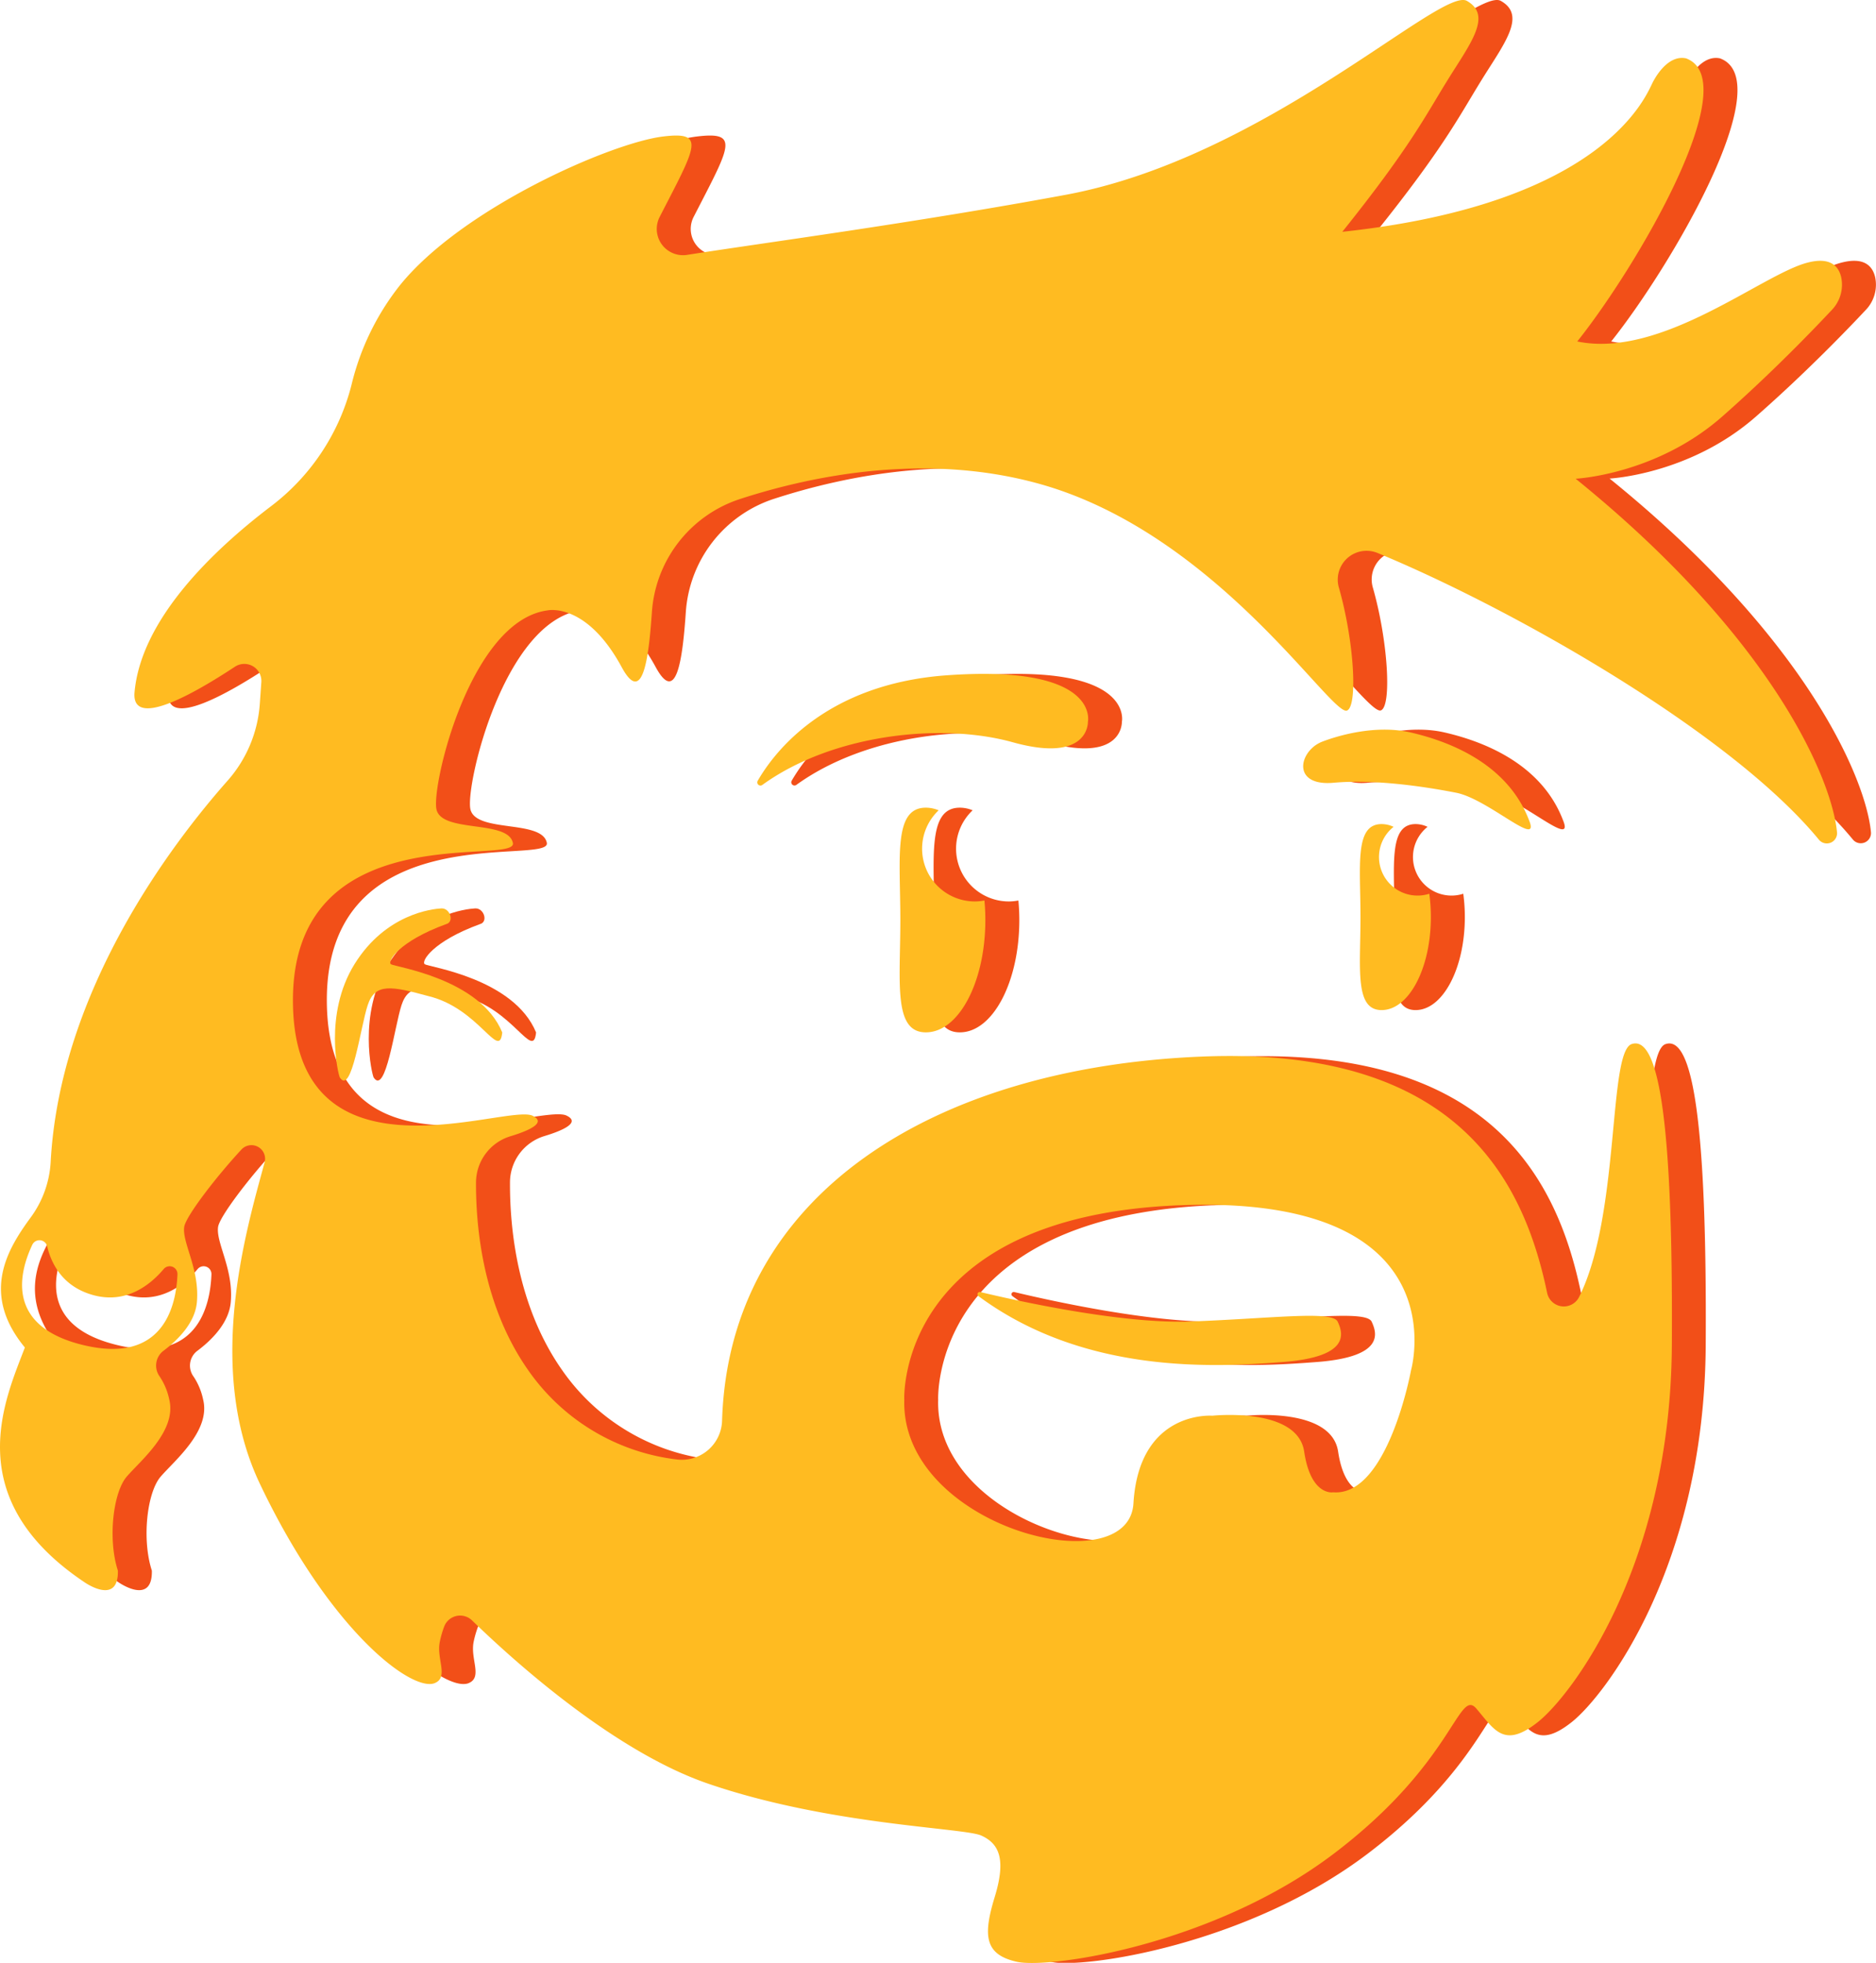 <svg id="Capa_1" data-name="Capa 1" xmlns="http://www.w3.org/2000/svg" viewBox="0 0 549.98 575.44"><defs><style>.cls-1{fill:#f24f18;}.cls-2{fill:#ffbb21;}</style></defs><title>Brands2</title><path class="cls-1" d="M488.18,527.42a.67.67,0,0,1,.55-1.19c9.86,2.37,41.21,9.41,61.64,8.64,24.5-.92,41.6-3.27,43.14.06s3.85,10.27-16,11.81C558.13,548.24,519.5,550.62,488.18,527.42Z" transform="translate(-191.38 -147.44)"/><path class="cls-1" d="M738.34,238.33a10.69,10.69,0,0,0,2.77-9.64c-.76-3.21-3.18-6-9.89-4.25-13.4,3.47-42.76,28.2-67.49,23.11,17.57-22,49.47-76.5,31.9-83-4.39-.93-7.88,3.46-9.71,6.93s-13.4,35.6-91.07,43.92c19.92-24.87,24.31-33.89,30.89-44.52S639,152,631.37,147.7s-58.94,46-117.64,56.86c-44.78,8.29-88.08,14-111,17.61a7.7,7.7,0,0,1-8-11.13c10.61-20.67,13.73-25.13.95-23.58-15.26,1.85-58.94,21-77.2,43.68a75.31,75.31,0,0,0-14.16,29.21A64.57,64.57,0,0,1,280.6,296c-16.91,12.89-38.06,33.12-39.84,54.65-.65,10.64,18-.19,29.41-7.72a5,5,0,0,1,7.77,4.52l-.43,6.3a38,38,0,0,1-9.48,22.6c-16,18.09-49.15,61.31-51.84,111.83a30.43,30.43,0,0,1-5.9,16.25c-6.86,9.37-14.66,22.29-1.66,38.06-5.78,15.26-19.42,44.15,17.56,68.88,0,0,9.94,6.93,9.71-3.47-3-9.24-1.39-22.88,2.54-27.5s14.8-13.41,12.49-22.65a19.18,19.18,0,0,0-2.8-6.73,5.43,5.43,0,0,1,1.11-7.56c4.34-3.24,9.21-8.22,9.78-14.14.92-9.71-4.4-17.57-3.7-22.19.46-3.07,9.26-14.58,16.82-22.73a4,4,0,0,1,6.77,3.74c-5.62,20.65-17.43,60.65-1.4,94.34,20.34,42.76,44.14,60.79,51.08,58.48,4.39-1.62.69-6.94,1.61-12a29.13,29.13,0,0,1,1.34-4.67,5,5,0,0,1,8.1-1.83c11.6,11.28,41.29,38.28,69.15,47.87,35.6,12.25,75.12,12.94,80.2,15.26s7.4,6.7,3.93,18-3,16.88,6.48,19,57.55-4.86,92.91-31.67,36.52-48.77,41.84-42.53,8.09,11.79,18,3.93,38.91-45.86,39.29-110.48-3.7-91.07-11.79-88.29c-6.94,2.37-3.33,50.14-15.44,74.2a5,5,0,0,1-9.32-1.2c-6.92-33.54-26.69-72.22-101-69.31C475.55,460.27,415.1,497.34,413,563.86a11.82,11.82,0,0,1-13.1,11.48A62,62,0,0,1,356.09,549c-13.11-18.75-15.26-41.54-15.2-54.87A14.23,14.23,0,0,1,351,480.5c5.51-1.66,10.63-4,6.47-6-7.63-3.7-69.8,22.19-70.27-33.28s65.88-39.76,64.49-46.69-21-2.78-22.42-9.94,9.94-55.24,32.59-58.25c0,0,11.33-2.54,21.73,16.64,6.06,11.18,7.88-1.93,8.85-16.07a37.58,37.58,0,0,1,25.77-33.2c21.52-7,54.47-13.62,87.42-4.58,52.23,14.33,86,68.41,90.6,66.57,3.19-1.28,2.09-20.41-2.4-36.09a8.45,8.45,0,0,1,11.36-10.1c39.59,16.37,103.52,52.59,129.44,84.12a3,3,0,0,0,5.26-2.13c-1.45-15.73-18.94-57.06-76.63-103.76,0,0,23.58-1.15,43-18.26C720.92,256.6,733.2,243.82,738.34,238.33ZM225.89,541.81c-22.6-5.38-19.2-20.68-15.09-29.42a2.32,2.32,0,0,1,4.36.42c1.24,5.21,4.62,11.94,13.65,14.36,9.57,2.56,16.58-3,20.56-7.73a2.29,2.29,0,0,1,4,1.59C253,531,248.82,547.27,225.89,541.81Zm321-41c82.9-3.39,68.1,48.39,68.1,48.39s-6.78,37-22.8,35.74c0,0-6.55,1.24-8.52-11.94s-26.92-10.51-26.92-10.51S535.34,560.74,533.6,588c-1.15,24.15-68.26,7.08-67.18-30.21C466.42,557.81,464,504.19,546.86,500.8Z" transform="translate(-191.38 -147.44)"/><path class="cls-1" d="M424.83,377.56a.94.94,0,0,1-1.35-1.24c4.89-8.44,20-28.36,55.42-30.9,45.07-3.24,41.38,13.64,41.38,13.64s.46,12.25-22,6C477.06,359.15,445.21,362.79,424.83,377.56Z" transform="translate(-191.38 -147.44)"/><path class="cls-1" d="M586.9,366a9.77,9.77,0,0,1,2.33-1.22c3.47-1.31,14.94-5.1,25.76-2.58,12.94,3,28.58,10,34.59,25.65,3.62,8.71-11.94-6.16-21.34-8s-24-4-35.9-2.93C581.32,377.93,581.71,369.82,586.9,366Z" transform="translate(-191.38 -147.44)"/><path class="cls-1" d="M487.18,411.72A15.47,15.47,0,0,1,476.52,385a9.75,9.75,0,0,0-3.75-.77c-9.63,0-7.49,14.75-7.49,32.94s-2.14,32.93,7.49,32.93,17.44-14.74,17.44-32.93c0-2-.1-3.87-.27-5.73A14.84,14.84,0,0,1,487.18,411.72Z" transform="translate(-191.38 -147.44)"/><path class="cls-1" d="M616.89,410a11.3,11.3,0,0,1-7-20.15,8.16,8.16,0,0,0-3.51-.81c-8,0-6.19,12.2-6.19,27.26s-1.78,27.27,6.19,27.27,14.44-12.21,14.44-27.27a50.46,50.46,0,0,0-.46-6.84A11.22,11.22,0,0,1,616.89,410Z" transform="translate(-191.38 -147.44)"/><path class="cls-1" d="M300.92,463.32c-.42-.64-4.84-18.47,4.32-33.23s22.83-16.18,25.43-16.33,3.92,4,1.38,4.62c-13.83,5.05-17.3,10.94-16.14,11.75s26.12,4.16,32.63,20c-.85,8.44-6.75-7-21.54-10.63-10.79-2.93-15.75-4-17.91,2.62C307.05,448.38,304.46,468.73,300.92,463.32Z" transform="translate(-191.38 -147.44)"/><path class="cls-2" d="M478.22,527.42a.67.67,0,0,1,.55-1.19c9.86,2.37,41.21,9.41,61.64,8.64,24.5-.92,41.6-3.27,43.14.06s3.86,10.27-16,11.81C548.18,548.24,509.54,550.62,478.22,527.42Z" transform="translate(-191.38 -147.44)"/><path class="cls-2" d="M728.39,238.33a10.68,10.68,0,0,0,2.76-9.64c-.75-3.21-3.18-6-9.88-4.25-13.41,3.47-42.76,28.2-67.49,23.11,17.56-22,49.46-76.5,31.89-83-4.39-.93-7.88,3.46-9.71,6.93s-13.4,35.6-91.06,43.92c19.91-24.87,24.3-33.89,30.89-44.52S629,152,621.42,147.7s-58.94,46-117.65,56.86c-44.78,8.29-88.08,14-111,17.61a7.7,7.7,0,0,1-8-11.13c10.61-20.67,13.74-25.13,1-23.58-15.26,1.85-58.94,21-77.2,43.68a75.31,75.31,0,0,0-14.16,29.21A64.57,64.57,0,0,1,270.64,296c-16.91,12.89-38.06,33.12-39.84,54.65-.65,10.64,18-.19,29.42-7.72a5,5,0,0,1,7.77,4.52l-.44,6.3a38,38,0,0,1-9.48,22.6c-16,18.09-49.15,61.31-51.84,111.83a30.34,30.34,0,0,1-5.9,16.25c-6.86,9.37-14.66,22.29-1.66,38.06-5.78,15.26-19.42,44.15,17.57,68.88,0,0,9.93,6.93,9.7-3.47-3-9.24-1.38-22.88,2.55-27.5S243.28,567,241,557.74a19,19,0,0,0-2.8-6.73,5.44,5.44,0,0,1,1.11-7.56c4.34-3.24,9.21-8.22,9.78-14.14.92-9.71-4.39-17.57-3.7-22.19.46-3.07,9.27-14.58,16.83-22.73a4,4,0,0,1,6.76,3.74c-5.62,20.65-17.43,60.65-1.4,94.34,20.34,42.76,44.14,60.79,51.08,58.48,4.39-1.62.69-6.94,1.62-12a29.08,29.08,0,0,1,1.33-4.67,5,5,0,0,1,8.1-1.83c11.6,11.28,41.3,38.28,69.15,47.87,35.6,12.25,75.12,12.94,80.21,15.26s7.39,6.7,3.93,18-3,16.88,6.47,19,57.55-4.86,92.91-31.67,36.52-48.77,41.84-42.53,8.09,11.79,18,3.93,38.91-45.86,39.29-110.48-3.7-91.07-11.79-88.29c-6.93,2.37-3.33,50.14-15.43,74.2a5,5,0,0,1-9.33-1.2C638,493,618.27,454.28,544,457.19c-78.39,3.08-138.84,40.15-140.93,106.67A11.81,11.81,0,0,1,390,575.34,62,62,0,0,1,346.13,549c-13.11-18.75-15.26-41.54-15.2-54.87a14.23,14.23,0,0,1,10.12-13.58c5.51-1.66,10.63-4,6.47-6-7.63-3.7-69.8,22.19-70.26-33.28s65.87-39.76,64.48-46.69-21-2.78-22.42-9.94,9.94-55.24,32.59-58.25c0,0,11.33-2.54,21.73,16.64,6.06,11.18,7.88-1.93,8.85-16.07a37.58,37.58,0,0,1,25.77-33.2c21.52-7,54.47-13.62,87.42-4.58,52.23,14.33,86,68.41,90.6,66.57,3.2-1.28,2.09-20.41-2.4-36.09a8.45,8.45,0,0,1,11.36-10.1c39.59,16.37,103.53,52.59,129.44,84.12a3,3,0,0,0,5.26-2.13c-1.45-15.73-18.94-57.06-76.63-103.76,0,0,23.58-1.15,43-18.26C711,256.6,723.24,243.82,728.39,238.33ZM215.93,541.81c-22.6-5.38-19.2-20.68-15.09-29.42a2.32,2.32,0,0,1,4.36.42c1.24,5.21,4.62,11.94,13.66,14.36,9.56,2.56,16.57-3,20.55-7.73a2.29,2.29,0,0,1,4,1.59C243,531,238.86,547.27,215.93,541.81Zm321-41c82.9-3.39,68.11,48.39,68.11,48.39s-6.78,37-22.81,35.74c0,0-6.55,1.24-8.51-11.94s-26.93-10.51-26.93-10.51-21.38-1.74-23.11,25.54c-1.16,24.15-68.27,7.08-67.19-30.21C456.46,557.81,454,504.19,536.9,500.8Z" transform="translate(-191.38 -147.44)"/><path class="cls-2" d="M414.87,377.56a.93.93,0,0,1-1.34-1.24c4.88-8.44,20-28.36,55.41-30.9,45.08-3.24,41.38,13.64,41.38,13.64s.46,12.25-22,6C467.1,359.15,435.26,362.79,414.87,377.56Z" transform="translate(-191.38 -147.44)"/><path class="cls-2" d="M576.94,366a9.77,9.77,0,0,1,2.33-1.22c3.47-1.31,14.94-5.1,25.76-2.58,12.94,3,28.58,10,34.59,25.65,3.62,8.71-11.94-6.16-21.34-8s-24-4-35.9-2.93C571.36,377.93,571.75,369.82,576.94,366Z" transform="translate(-191.38 -147.44)"/><path class="cls-2" d="M477.22,411.72A15.47,15.47,0,0,1,466.56,385a9.75,9.75,0,0,0-3.75-.77c-9.63,0-7.48,14.75-7.48,32.94s-2.15,32.93,7.48,32.93,17.44-14.74,17.44-32.93q0-2.94-.27-5.73A14.84,14.84,0,0,1,477.22,411.72Z" transform="translate(-191.38 -147.44)"/><path class="cls-2" d="M606.93,410a11.3,11.3,0,0,1-7-20.15,8.16,8.16,0,0,0-3.51-.81c-8,0-6.19,12.2-6.19,27.26s-1.78,27.27,6.19,27.27,14.44-12.21,14.44-27.27a50.46,50.46,0,0,0-.46-6.84A11.17,11.17,0,0,1,606.93,410Z" transform="translate(-191.38 -147.44)"/><path class="cls-2" d="M291,463.32c-.41-.64-4.84-18.47,4.32-33.23s22.84-16.18,25.43-16.33,3.92,4,1.39,4.62c-13.84,5.05-17.31,10.94-16.15,11.75s26.12,4.16,32.63,20c-.85,8.44-6.75-7-21.54-10.63-10.79-2.93-15.75-4-17.9,2.62C297.09,448.38,294.5,468.73,291,463.32Z" transform="translate(-191.38 -147.44)"/></svg>